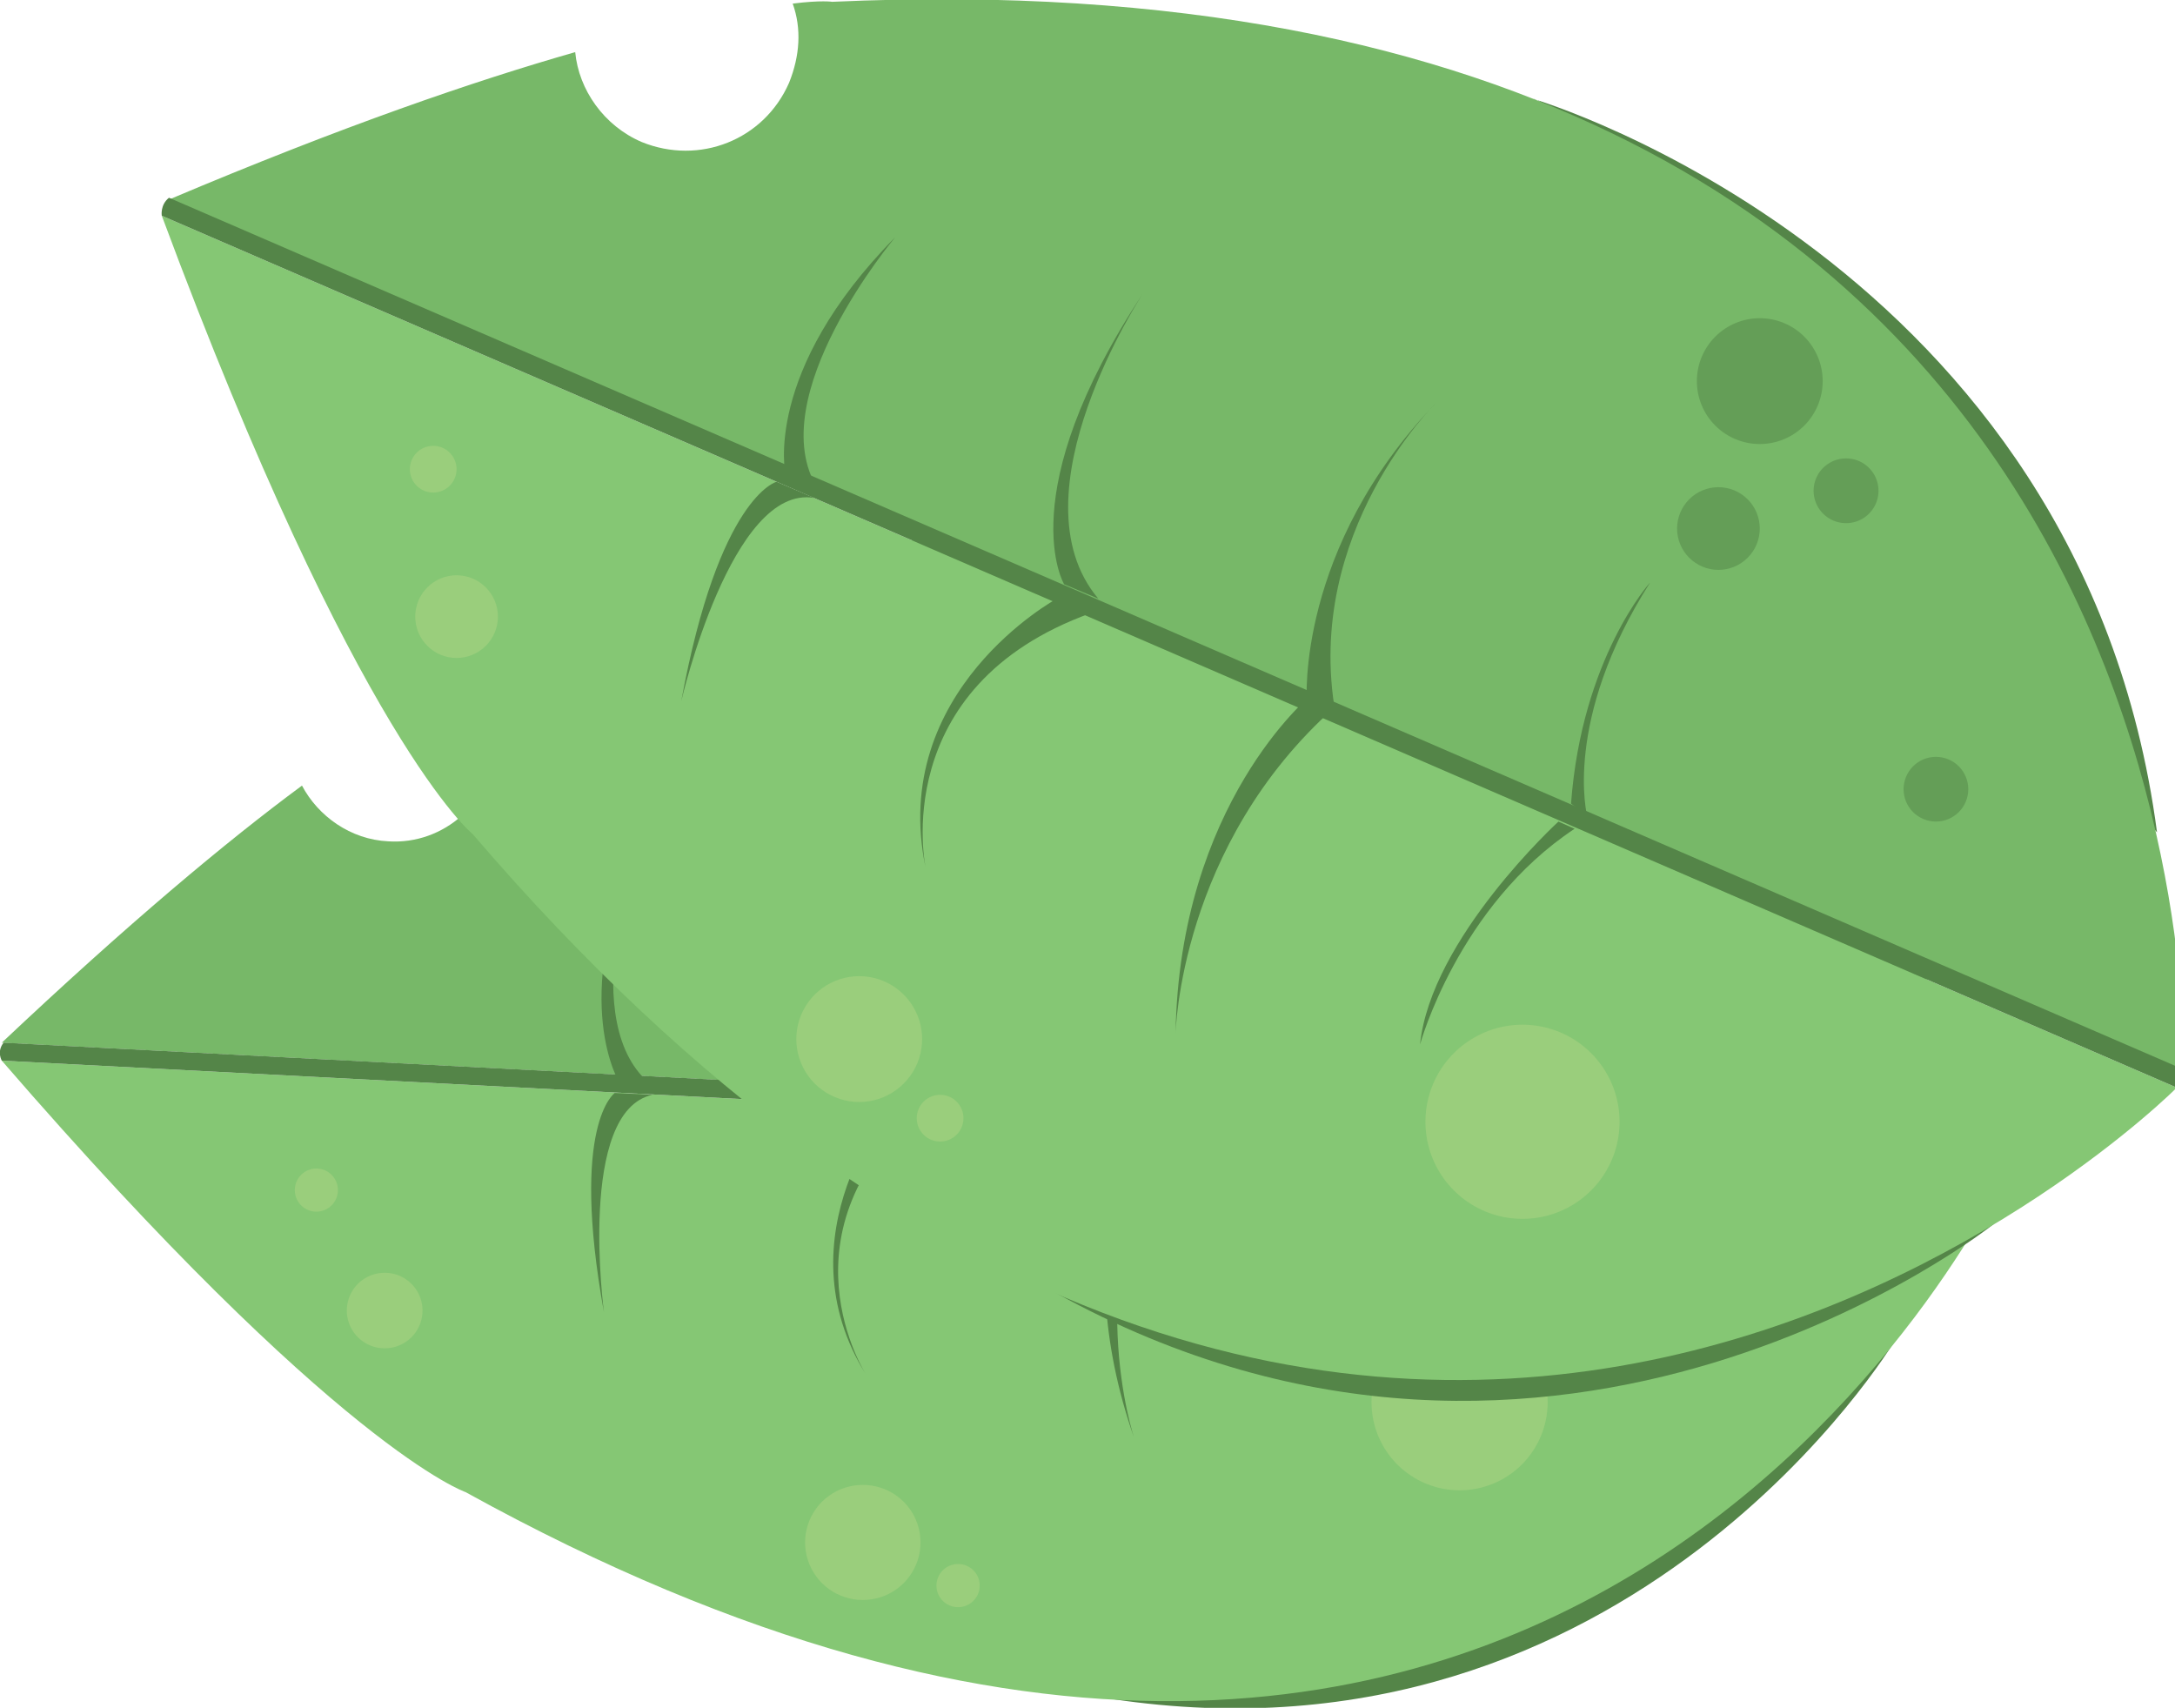 <svg
    xmlns="http://www.w3.org/2000/svg"
    viewBox="0 0 121 95"
    id="vector">
    <path
        id="path"
        d="M 63.5 29 C 63.5 29 92.5 27 106.3 52.9 C 106.2 53 65.7 28.3 63.5 29 Z M 105.4 74.6 C 105.4 74.6 90.8 98.9 61.8 94.5 C 61.9 94.5 102.3 73.9 105.4 74.6 Z"
        fill="#548548"
        stroke-width="1"/>
    <path
        id="path_1"
        d="M 111.8 64.8 C 111.8 64.8 88 117.3 25.9 83 C 25.9 83 18.8 80.6 0.1 59 L 111.8 64.8 Z"
        fill="#85c774"
        stroke-width="1"/>
    <path
        id="path_2"
        d="M 28.3 36.9 C 28.3 36.9 27.7 37 26.4 37.6 C 27.2 38.7 27.7 40 27.6 41.4 C 27.4 44.6 24.7 47 21.6 46.8 C 19.5 46.7 17.7 45.4 16.8 43.7 C 12.6 46.8 7.1 51.4 0.1 58 L 111.8 63.8 C 111.8 63.9 93.6 9.1 28.3 36.9 Z"
        fill="#77b868"
        stroke-width="1"/>
    <path
        id="path_3"
        d="M 48 82.6 C 47.323 82.598 46.662 82.811 46.114 83.208 C 45.565 83.604 45.157 84.165 44.947 84.809 C 44.737 85.453 44.737 86.147 44.947 86.791 C 45.157 87.435 45.565 87.996 46.114 88.392 C 46.662 88.789 47.323 89.002 48 89 C 48.677 89.002 49.338 88.789 49.886 88.392 C 50.435 87.996 50.843 87.435 51.053 86.791 C 51.263 86.147 51.263 85.453 51.053 84.809 C 50.843 84.165 50.435 83.604 49.886 83.208 C 49.338 82.811 48.677 82.598 48 82.6 Z M 81.2 73.1 C 79.901 73.1 78.654 73.617 77.735 74.535 C 76.817 75.454 76.3 76.701 76.3 78 C 76.3 79.299 76.817 80.546 77.735 81.465 C 78.654 82.383 79.901 82.9 81.2 82.9 C 82.499 82.9 83.746 82.383 84.665 81.465 C 85.583 80.546 86.1 79.299 86.1 78 C 86.1 76.701 85.583 75.454 84.665 74.535 C 83.746 73.617 82.499 73.1 81.2 73.1 Z"
        fill="#9ace7c"
        stroke-width="1"/>
    <path
        id="path_4"
        d="M 79.4 35.3 C 78.552 35.3 77.737 35.637 77.137 36.237 C 76.537 36.837 76.2 37.652 76.2 38.5 C 76.2 39.348 76.537 40.163 77.137 40.763 C 77.737 41.363 78.552 41.7 79.4 41.7 C 80.248 41.7 81.063 41.363 81.663 40.763 C 82.263 40.163 82.6 39.348 82.6 38.5 C 82.6 37.652 82.263 36.837 81.663 36.237 C 81.063 35.637 80.248 35.3 79.4 35.3 Z M 85.4 40.4 C 85.041 40.4 84.691 40.514 84.401 40.725 C 84.11 40.936 83.894 41.233 83.783 41.575 C 83.672 41.916 83.672 42.284 83.783 42.625 C 83.894 42.967 84.11 43.264 84.401 43.475 C 84.691 43.686 85.041 43.8 85.4 43.8 C 85.759 43.8 86.109 43.686 86.399 43.475 C 86.69 43.264 86.906 42.967 87.017 42.625 C 87.128 42.284 87.128 41.916 87.017 41.575 C 86.906 41.233 86.69 40.936 86.399 40.725 C 86.109 40.514 85.759 40.4 85.4 40.4 Z M 95 53.1 C 94.641 53.1 94.291 53.214 94.001 53.425 C 93.71 53.636 93.494 53.933 93.383 54.275 C 93.272 54.616 93.272 54.984 93.383 55.325 C 93.494 55.667 93.71 55.964 94.001 56.175 C 94.291 56.386 94.641 56.5 95 56.5 C 95.359 56.5 95.709 56.386 95.999 56.175 C 96.29 55.964 96.506 55.667 96.617 55.325 C 96.728 54.984 96.728 54.616 96.617 54.275 C 96.506 53.933 96.29 53.636 95.999 53.425 C 95.709 53.214 95.359 53.1 95 53.1 Z"
        fill="#649e57"
        stroke-width="1"/>
    <path
        id="path_5"
        d="M 21.4 70.8 C 20.956 70.799 20.522 70.938 20.162 71.199 C 19.802 71.459 19.534 71.827 19.397 72.25 C 19.259 72.672 19.259 73.128 19.397 73.55 C 19.534 73.973 19.802 74.341 20.162 74.601 C 20.522 74.862 20.956 75.001 21.4 75 C 21.844 75.001 22.278 74.862 22.638 74.601 C 22.998 74.341 23.266 73.973 23.403 73.55 C 23.541 73.128 23.541 72.672 23.403 72.25 C 23.266 71.827 22.998 71.459 22.638 71.199 C 22.278 70.938 21.844 70.799 21.4 70.8 Z"
        fill="#9ace7c"
        stroke-width="1"/>
    <path
        id="path_6"
        d="M 80 44.1 C 79.443 44.1 78.909 44.321 78.515 44.715 C 78.121 45.109 77.9 45.643 77.9 46.2 C 77.9 46.757 78.121 47.291 78.515 47.685 C 78.909 48.079 79.443 48.3 80 48.3 C 80.557 48.3 81.091 48.079 81.485 47.685 C 81.879 47.291 82.1 46.757 82.1 46.2 C 82.1 45.643 81.879 45.109 81.485 44.715 C 81.091 44.321 80.557 44.1 80 44.1 Z"
        fill="#649e57"
        stroke-width="1"/>
    <path
        id="path_7"
        d="M 17.6 65 C 17.282 65 16.976 65.127 16.751 65.351 C 16.527 65.576 16.4 65.882 16.4 66.2 C 16.4 66.518 16.527 66.824 16.751 67.049 C 16.976 67.273 17.282 67.4 17.6 67.4 C 17.918 67.4 18.224 67.273 18.449 67.049 C 18.673 66.824 18.8 66.518 18.8 66.2 C 18.8 65.882 18.673 65.576 18.449 65.351 C 18.224 65.127 17.918 65 17.6 65 Z M 53.3 87 C 53.046 86.999 52.798 87.079 52.593 87.228 C 52.387 87.377 52.234 87.587 52.155 87.828 C 52.077 88.07 52.077 88.33 52.155 88.572 C 52.234 88.813 52.387 89.023 52.593 89.172 C 52.798 89.321 53.046 89.401 53.3 89.4 C 53.554 89.401 53.802 89.321 54.007 89.172 C 54.213 89.023 54.366 88.813 54.445 88.572 C 54.523 88.33 54.523 88.07 54.445 87.828 C 54.366 87.587 54.213 87.377 54.007 87.228 C 53.802 87.079 53.554 86.999 53.3 87 Z"
        fill="#9ace7c"
        stroke-width="1"/>
    <path
        id="path_8"
        d="M 34.2 60.8 C 34.2 60.8 31.7 62.5 33.6 73 C 33.6 73 32.1 61.8 36.3 60.9 L 34.2 60.8 Z M 34.5 60.3 C 34.5 60.3 31.6 55.8 35.5 47 C 35.5 47 31.9 57 36.3 60.4 L 34.5 60.3 Z M 49.7 61.3 C 49.7 61.3 43.3 68.7 48.2 76.5 C 48.2 76.5 43 68.5 51.5 61.4 L 49.7 61.3 Z M 49.7 60.5 C 49.7 60.5 45.5 57.2 48.3 45.2 C 48.3 45.2 45.5 57.2 51.6 60.6 L 49.7 60.5 Z M 63.5 61.5 C 63.5 61.5 59.2 68.9 63.1 80 C 63.1 80 60 70.9 65 61.5 L 63.5 61.5 Z"
        fill="#548548"
        stroke-width="1"/>
    <path
        id="path_9"
        d="M 63.4 61.8 C 63.4 61.8 60.1 54.7 64.3 45.3 C 64.3 45.3 60.3 53.9 65 61.9 L 63.4 61.8 Z"
        fill="#548548"
        stroke-width="1"/>
    <path
        id="path_10"
        d="M 0.1 59 C 0.1 59 -0.2 58.5 0.2 58 L 111.9 63.8 C 111.9 63.8 112 64.6 111.8 64.8 L 0.1 59 Z"
        fill="#548548"
        stroke-width="1"/>
    <path
        id="path_11"
        d="M 77.6 63 C 77.6 63 73.6 70.8 75 76.1 C 75 76.1 74.4 68.8 78.6 63.1 L 77.6 63 Z M 77.8 61.9 L 78.8 62.3 C 78.8 62.3 75.9 58.2 77.7 50 C 77.7 50 75.8 54.8 77.8 61.9 Z"
        fill="#548548"
        stroke-width="1"/>
    <g id="group">
        <path
            id="path_12"
            d="M 85.3 5.5 C 85.3 5.5 115.8 14.5 120 46.3 C 119.9 46.3 87.8 5.6 85.3 5.5 Z M 110.9 68.1 C 110.9 68.1 86.7 87.4 58.7 71.9 C 58.7 72 107.9 66.2 110.9 68.1 Z"
            fill="#548548"
            stroke-width="1"/>
        <path
            id="path_13"
            d="M 121.1 60.5 C 121.1 60.5 76.7 105.2 26.3 46.4 C 26.3 46.4 19.9 41.3 9 12 L 121.1 60.5 Z"
            fill="#85c774"
            stroke-width="1"/>
        <path
            id="path_14"
            d="M 46.3 0.1 C 46.3 0.1 45.7 0 44.1 0.2 C 44.6 1.6 44.5 3.1 43.9 4.6 C 42.5 7.8 38.9 9.2 35.7 7.9 C 33.6 7 32.2 5 32 2.9 C 26.4 4.5 19.1 7 9.4 11.1 L 121.5 59.6 C 121.5 59.6 123.7 -3.4 46.3 0.1 Z"
            fill="#77b868"
            stroke-width="1"/>
        <path
            id="path_15"
            d="M 47.8 54.3 C 47.061 54.3 46.341 54.534 45.743 54.968 C 45.145 55.403 44.7 56.016 44.471 56.718 C 44.243 57.421 44.243 58.179 44.471 58.882 C 44.7 59.584 45.145 60.197 45.743 60.632 C 46.341 61.066 47.061 61.3 47.8 61.3 C 48.539 61.3 49.259 61.066 49.857 60.632 C 50.455 60.197 50.9 59.584 51.129 58.882 C 51.357 58.179 51.357 57.421 51.129 56.718 C 50.9 56.016 50.455 55.403 49.857 54.968 C 49.259 54.534 48.539 54.3 47.8 54.3 Z M 84.7 57 C 83.56 57 82.448 57.361 81.526 58.031 C 80.604 58.701 79.917 59.647 79.564 60.731 C 79.212 61.816 79.212 62.984 79.564 64.069 C 79.917 65.153 80.604 66.099 81.526 66.769 C 82.448 67.439 83.56 67.8 84.7 67.8 C 85.84 67.8 86.952 67.439 87.874 66.769 C 88.796 66.099 89.483 65.153 89.836 64.069 C 90.188 62.984 90.188 61.816 89.836 60.731 C 89.483 59.647 88.796 58.701 87.874 58.031 C 86.952 57.361 85.84 57 84.7 57 Z"
            fill="#9ace7c"
            stroke-width="1"/>
        <path
            id="path_16"
            d="M 97.9 17.7 C 96.972 17.7 96.081 18.069 95.425 18.725 C 94.769 19.381 94.4 20.272 94.4 21.2 C 94.4 22.128 94.769 23.019 95.425 23.675 C 96.081 24.331 96.972 24.7 97.9 24.7 C 98.828 24.7 99.719 24.331 100.375 23.675 C 101.031 23.019 101.4 22.128 101.4 21.2 C 101.4 20.272 101.031 19.381 100.375 18.725 C 99.719 18.069 98.828 17.7 97.9 17.7 Z M 102.7 25.5 C 102.319 25.499 101.948 25.618 101.639 25.842 C 101.331 26.065 101.101 26.381 100.983 26.743 C 100.865 27.105 100.865 27.495 100.983 27.857 C 101.101 28.219 101.331 28.535 101.639 28.758 C 101.948 28.982 102.319 29.101 102.7 29.1 C 103.081 29.101 103.452 28.982 103.761 28.758 C 104.069 28.535 104.299 28.219 104.417 27.857 C 104.535 27.495 104.535 27.105 104.417 26.743 C 104.299 26.381 104.069 26.065 103.761 25.842 C 103.452 25.618 103.081 25.499 102.7 25.5 Z M 107.7 42.1 C 107.223 42.1 106.765 42.29 106.427 42.627 C 106.09 42.965 105.9 43.423 105.9 43.9 C 105.9 44.377 106.09 44.835 106.427 45.173 C 106.765 45.51 107.223 45.7 107.7 45.7 C 108.177 45.7 108.635 45.51 108.973 45.173 C 109.31 44.835 109.5 44.377 109.5 43.9 C 109.5 43.423 109.31 42.965 108.973 42.627 C 108.635 42.29 108.177 42.1 107.7 42.1 Z"
            fill="#649e57"
            stroke-width="1"/>
        <path
            id="path_17"
            d="M 25.4 32 C 24.79 32 24.205 32.242 23.774 32.674 C 23.342 33.105 23.1 33.69 23.1 34.3 C 23.1 34.91 23.342 35.495 23.774 35.926 C 24.205 36.358 24.79 36.6 25.4 36.6 C 26.01 36.6 26.595 36.358 27.026 35.926 C 27.458 35.495 27.7 34.91 27.7 34.3 C 27.7 33.69 27.458 33.105 27.026 32.674 C 26.595 32.242 26.01 32 25.4 32 Z"
            fill="#9ace7c"
            stroke-width="1"/>
        <path
            id="path_18"
            d="M 95.6 27.1 C 94.99 27.1 94.405 27.342 93.974 27.774 C 93.542 28.205 93.3 28.79 93.3 29.4 C 93.3 30.01 93.542 30.595 93.974 31.026 C 94.405 31.458 94.99 31.7 95.6 31.7 C 96.21 31.7 96.795 31.458 97.226 31.026 C 97.658 30.595 97.9 30.01 97.9 29.4 C 97.9 28.79 97.658 28.205 97.226 27.774 C 96.795 27.342 96.21 27.1 95.6 27.1 Z"
            fill="#649e57"
            stroke-width="1"/>
        <path
            id="path_19"
            d="M 24.1 24.8 C 23.755 24.8 23.424 24.937 23.181 25.181 C 22.937 25.424 22.8 25.755 22.8 26.1 C 22.8 26.445 22.937 26.776 23.181 27.019 C 23.424 27.263 23.755 27.4 24.1 27.4 C 24.445 27.4 24.776 27.263 25.019 27.019 C 25.263 26.776 25.4 26.445 25.4 26.1 C 25.4 25.755 25.263 25.424 25.019 25.181 C 24.776 24.937 24.445 24.8 24.1 24.8 Z M 52.3 60.9 C 51.955 60.9 51.624 61.037 51.381 61.281 C 51.137 61.524 51 61.855 51 62.2 C 51 62.545 51.137 62.876 51.381 63.119 C 51.624 63.363 51.955 63.5 52.3 63.5 C 52.645 63.5 52.976 63.363 53.219 63.119 C 53.463 62.876 53.6 62.545 53.6 62.2 C 53.6 61.855 53.463 61.524 53.219 61.281 C 52.976 61.037 52.645 60.9 52.3 60.9 Z"
            fill="#9ace7c"
            stroke-width="1"/>
        <path
            id="path_20"
            d="M 43.2 26.8 C 43.2 26.8 40 27.6 37.9 39 C 37.9 39 40.7 26.9 45.3 27.7 L 43.2 26.8 Z M 43.7 26.4 C 43.7 26.4 42.4 20.7 49.8 13.2 C 49.8 13.2 42.3 22.1 45.5 27.2 L 43.7 26.4 Z M 58.8 33.3 C 58.8 33.3 49.4 38.4 51.5 48.3 C 51.5 48.3 49.3 38.2 60.7 34.1 L 58.8 33.3 Z M 59.2 32.5 C 59.2 32.5 56.2 27.5 63.6 16.3 C 63.6 16.3 56.2 27.5 61.1 33.3 L 59.2 32.5 Z M 72.9 38.7 C 72.9 38.7 65.6 44.7 65.4 57.5 C 65.4 57.5 65.6 47 74.3 39.3 L 72.9 38.7 Z"
            fill="#548548"
            stroke-width="1"/>
        <path
            id="path_21"
            d="M 72.7 39 C 72.7 39 72.1 30.5 79.9 22.4 C 79.9 22.4 72.5 29.6 74.3 39.7 L 72.7 39 Z"
            fill="#548548"
            stroke-width="1"/>
        <path
            id="path_22"
            d="M 9 12 C 9 12 8.9 11.4 9.4 11 L 121.5 59.5 C 121.5 59.5 121.3 60.3 121.1 60.5 L 9 12 Z M 86.7 45.7 C 86.7 45.7 79.6 52.2 79 58.1 C 79 58.1 81.1 50.4 87.6 46.1 L 86.7 45.7 Z"
            fill="#548548"
            stroke-width="1"/>
        <path
            id="path_23"
            d="M 87.4 44.7 L 88.3 45.4 C 88.3 45.4 86.9 40.1 91.8 32.4 C 91.8 32.4 88 36.6 87.4 44.7 Z"
            fill="#548548"
            stroke-width="1"/>
    </g>
</svg>
